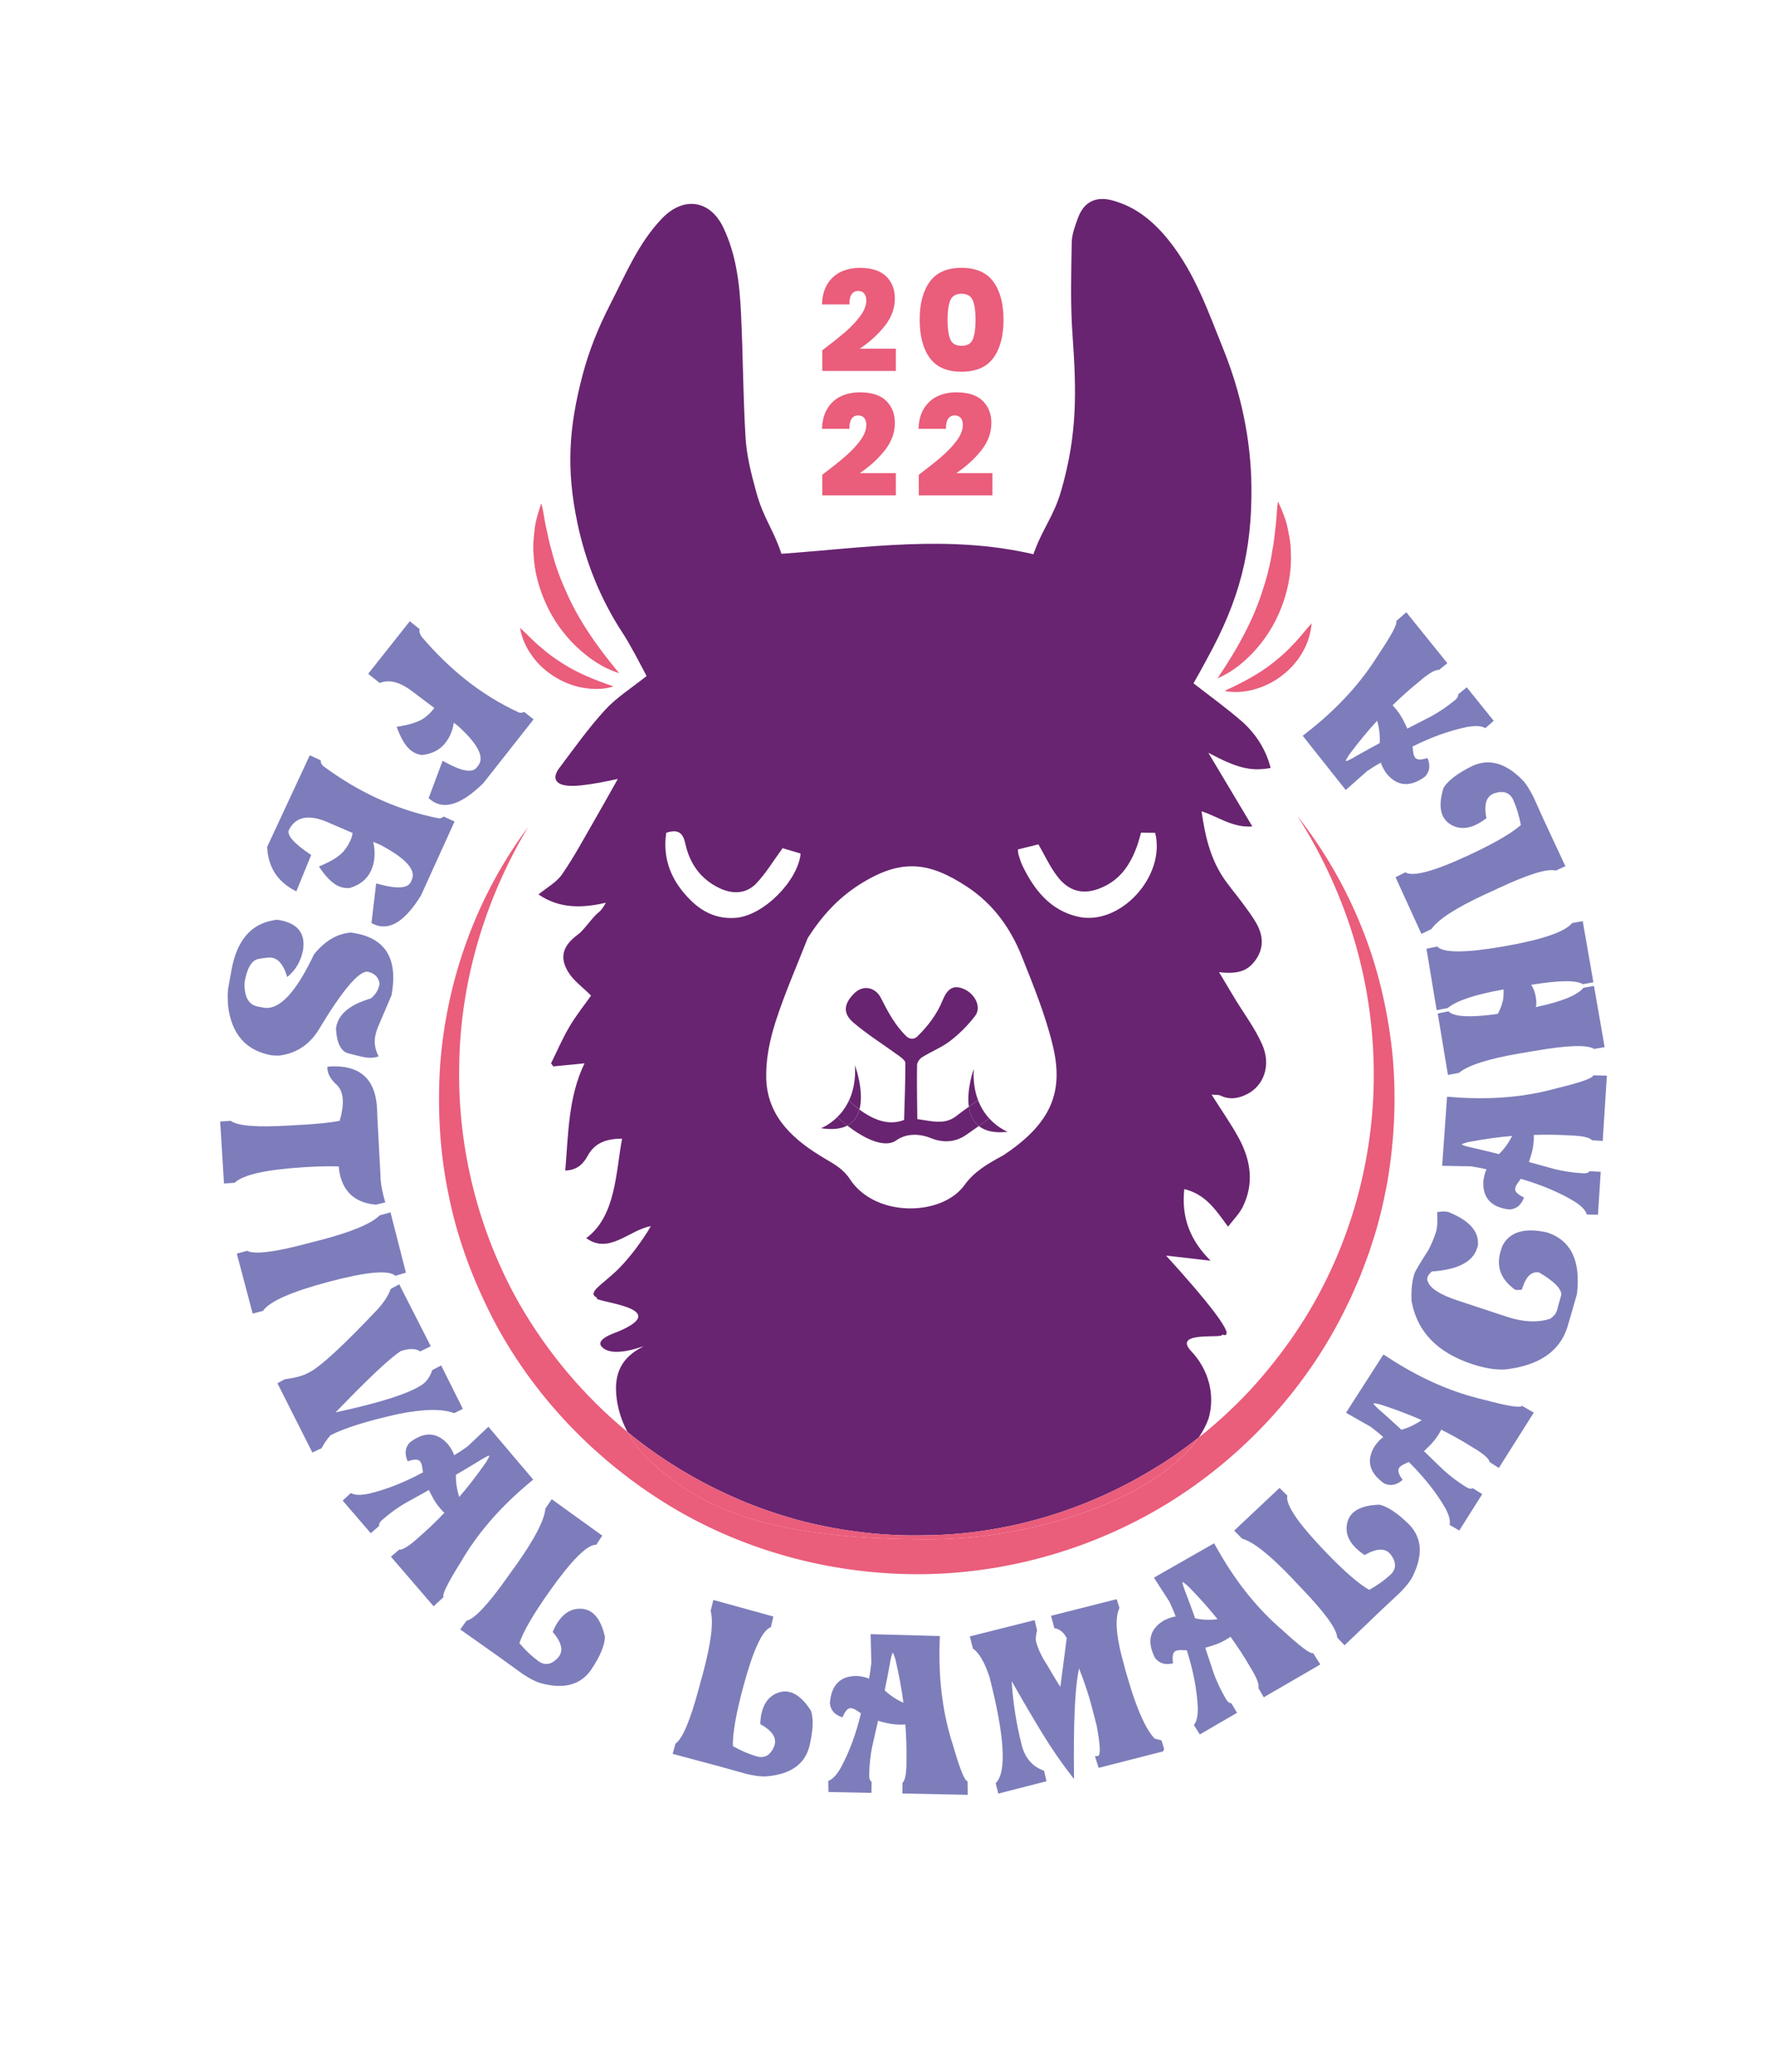 <?xml version="1.0" encoding="utf-8"?>
<!-- Generator: Adobe Illustrator 26.0.3, SVG Export Plug-In . SVG Version: 6.00 Build 0)  -->
<svg version="1.1" xmlns="http://www.w3.org/2000/svg" xmlns:xlink="http://www.w3.org/1999/xlink" x="0px" y="0px"
	 viewBox="0 0 595.28 696.24" style="enable-background:new 0 0 595.28 696.24;" xml:space="preserve">
<style type="text/css">
	.st0{display:none;}
	.st1{display:inline;fill:#EAB894;}
	.st2{fill:#682470;}
	.st3{fill:#7D7DBB;}
	.st4{fill:#EA5D7B;}
	.st5{fill:none;}
	.st6{fill:#F08EB8;}
</style>
<g id="Ebene_2" class="st0">
	<rect x="-1.03" y="-1.93" class="st1" width="597.43" height="700.51"/>
</g>
<g id="Ebene_1">
	<g>
		<path class="st5" d="M163.46,491.23c0.75-1.26,1.08-1.95,0.99-2.05c-0.17-0.19-1.61,0.57-4.33,2.29
			c-1.99,1.22-4.27,2.58-6.86,4.08c-0.09,2.38,0.28,4.87,1.09,7.47C157.28,499.65,160.32,495.72,163.46,491.23z"/>
		<path class="st5" d="M300.1,555.4c-0.26-0.01-0.65,1.58-1.18,4.75c-0.42,2.29-0.93,4.91-1.54,7.83c1.71,1.65,3.81,3.04,6.3,4.18
			c-0.56-4.44-1.46-9.33-2.7-14.66C300.53,556.11,300.23,555.41,300.1,555.4z"/>
		<path class="st5" d="M247.29,308.43c9.45-0.74,20.98-12.58,21.82-21.61c-2.3-0.68-4.63-1.38-6.06-1.8
			c-3.14,4.28-5.57,8.37-8.78,11.78c-3.38,3.58-7.94,3.79-12.44,1.64c-6.46-3.09-10.02-8.34-11.46-14.9
			c-0.77-3.49-2.22-5.07-6.44-3.69c-1.32,9.06,1.91,16.48,8.34,22.8C236.37,306.68,241.32,308.9,247.29,308.43z"/>
		<path class="st5" d="M257.56,362.35c0.35,12.98,9.25,20.83,19.93,27.09c3.14,1.84,6.02,3.45,8.22,6.81
			c8.5,12.96,30.9,12.48,38.45,2.01c3.34-4.63,7.81-7.15,12.51-9.75c0.19-0.11,0.4-0.19,0.58-0.31
			c16.79-11.1,20.21-21.97,16.62-36.92c-2.46-10.21-6.5-20.12-10.42-29.94c-3.74-9.36-9.49-17.5-18.29-23.31
			c-12.91-8.52-22.3-9.67-36.31-0.76c-7.29,4.63-12.74,10.74-17.34,17.94c-3.68,9.44-7.82,18.75-10.89,28.38
			C258.7,349.6,257.39,356.11,257.56,362.35z M279.86,363.77c1.73,2.17,3.58,4.23,5.49,6.05c1.41-3.01,2.32-6.89,2.02-11.86
			c0,0,3.2,8.57,1.51,14.86c4.89,3.67,10.08,5.45,15,3.49c0.18-6.4,0.42-12.75,0.43-19.1c0-0.79-1.19-1.72-2.02-2.33
			c-5.1-3.73-10.5-7.11-15.32-11.16c-3.8-3.2-3.4-6.45,0.2-9.99c2.93-2.88,7.06-2.06,8.9,1.58c2.35,4.64,4.76,9.21,8.63,12.95
			c0.98,0.95,2.56,1.03,3.54,0.08c3.68-3.55,6.68-7.52,8.59-12.22c1.63-4,3.69-5.28,7.08-3.83c3.87,1.66,6.05,6.16,3.85,9.06
			c-2.36,3.1-5.21,5.97-8.32,8.37c-2.87,2.22-6.4,3.59-9.52,5.53c-0.82,0.51-1.66,1.73-1.68,2.64c-0.1,5.94,0.03,11.88,0.08,18.15
			c4.27,0.52,9.15,2.14,13.09-1.03c0.85-0.69,2.38-1.8,4.23-3.12c-0.84-5.92,1.66-12.73,1.66-12.73c-0.25,4.26,0.38,7.71,1.45,10.51
			c2.13-1.52,4.41-3.17,6.5-4.73c1.28,2.06,3.11,3.58,5.23,4.22c-2.23,2.15-5.17,4.52-7.98,6.63c3.03,3.33,6.24,4.51,6.24,4.51
			c-4.63,0.53-7.71-0.33-9.74-1.94c-1.77,1.27-3.28,2.32-4.24,2.98c-3.71,2.57-7.88,2.71-11.94,1.06c-3.82-1.55-8.24-1.6-11.57,0.79
			c-3.7,2.65-10.37-0.26-16.44-4.98c-2.03,1.07-4.89,1.5-8.87,0.88c0,0,2.72-0.99,5.51-3.74c-2.32-2.15-4.43-4.47-6.08-6.73
			C277.26,367.65,278.83,365.94,279.86,363.77z"/>
		<path class="st2" d="M275.94,379.1c3.98,0.62,6.84,0.19,8.87-0.88c-1.15-0.9-2.28-1.86-3.36-2.86
			C278.65,378.11,275.94,379.1,275.94,379.1z"/>
		<path class="st2" d="M287.37,357.96c0.3,4.97-0.61,8.85-2.02,11.86c1.15,1.1,2.34,2.11,3.53,3.01
			C290.57,366.53,287.37,357.96,287.37,357.96z"/>
		<path class="st2" d="M327.31,359.17c0,0-2.49,6.81-1.66,12.73c0.96-0.69,2.01-1.44,3.1-2.22
			C327.69,366.89,327.06,363.43,327.31,359.17z"/>
		<path class="st2" d="M338.74,380.31c0,0-3.21-1.17-6.24-4.51c-1.22,0.92-2.41,1.79-3.5,2.57
			C331.03,379.99,334.12,380.84,338.74,380.31z"/>
		<path class="st5" d="M397.51,531.62c-0.22,0.13,0.27,1.69,1.46,4.68c0.83,2.17,1.75,4.68,2.75,7.49c2.32,0.52,4.83,0.62,7.54,0.3
			c-2.78-3.5-6.09-7.21-9.92-11.12C398.24,532.01,397.63,531.56,397.51,531.62z"/>
		<path class="st5" d="M343.67,290.9c3.89,8,9.18,14.9,18.51,17.12c14.17,3.37,29.75-13.45,26.11-28.14
			c-1.56-0.02-3.18-0.05-4.75-0.07c-0.55,1.85-0.91,3.33-1.44,4.76c-2.06,5.53-5.05,10.37-10.72,13.2
			c-6.38,3.18-11.72,2.32-16.01-3.29c-2.46-3.22-4.16-6.99-6.34-10.74c-2,0.51-4.33,1.1-6.9,1.75c0.11,0.87,0.09,1.34,0.23,1.78
			C342.76,288.48,343.1,289.74,343.67,290.9z"/>
		<path class="st5" d="M323.2,116.21c1.94,0,3.21-0.74,3.81-2.23c0.6-1.49,0.9-3.68,0.9-6.56c0-2.82-0.31-4.98-0.92-6.47
			c-0.62-1.49-1.88-2.23-3.79-2.23c-1.91,0-3.17,0.75-3.78,2.23c-0.62,1.49-0.92,3.65-0.92,6.47c0,2.88,0.3,5.07,0.9,6.56
			C319.99,115.47,321.26,116.21,323.2,116.21z"/>
		<path class="st5" d="M456.77,253.55c2.02-1.15,4.36-2.44,6.99-3.86c0.17-2.37-0.12-4.87-0.85-7.51c-3.04,3.28-6.2,7.11-9.48,11.5
			c-0.79,1.24-1.14,1.91-1.06,2.02C452.53,255.9,453.99,255.19,456.77,253.55z"/>
		<path class="st5" d="M491.37,384.55c-0.02,0.26,1.55,0.72,4.7,1.39c2.27,0.52,4.86,1.14,7.76,1.88c1.73-1.64,3.2-3.67,4.44-6.11
			c-4.45,0.36-9.37,1.05-14.76,2.06C492.09,384.15,491.38,384.41,491.37,384.55z"/>
		<path class="st5" d="M461.67,471.58c-0.14,0.22,1.02,1.37,3.46,3.47c1.75,1.54,3.72,3.33,5.91,5.37c2.3-0.61,4.57-1.68,6.83-3.23
			c-4.09-1.82-8.73-3.57-13.94-5.27C462.49,471.58,461.74,471.46,461.67,471.58z"/>
		<path class="st2" d="M284.81,378.22c6.07,4.72,12.75,7.63,16.44,4.98c3.33-2.39,7.76-2.34,11.57-0.79
			c4.06,1.65,8.23,1.51,11.94-1.06c0.96-0.66,2.47-1.71,4.24-2.98c-2.02-1.6-2.99-3.95-3.35-6.47c-1.85,1.32-3.37,2.43-4.23,3.12
			c-3.94,3.17-8.82,1.55-13.09,1.03c-0.06-6.27-0.18-12.21-0.08-18.15c0.02-0.91,0.85-2.13,1.68-2.64c3.11-1.94,6.65-3.32,9.52-5.53
			c3.1-2.4,5.96-5.27,8.32-8.37c2.21-2.91,0.02-7.41-3.85-9.06c-3.4-1.45-5.45-0.17-7.08,3.83c-1.92,4.7-4.92,8.67-8.59,12.22
			c-0.98,0.95-2.56,0.87-3.54-0.08c-3.87-3.74-6.28-8.31-8.63-12.95c-1.84-3.64-5.97-4.46-8.9-1.58c-3.6,3.54-4.01,6.79-0.2,9.99
			c4.81,4.05,10.22,7.43,15.32,11.16c0.83,0.61,2.02,1.55,2.02,2.33c0,6.35-0.25,12.71-0.43,19.1c-4.92,1.96-10.1,0.18-15-3.49
			C288.28,375.09,287.04,377.04,284.81,378.22z"/>
		<path class="st2" d="M281.44,375.36c1.08,1,2.21,1.96,3.36,2.86c2.23-1.18,3.47-3.14,4.07-5.39c-1.2-0.9-2.38-1.91-3.53-3.01
			C284.25,372.17,282.84,373.99,281.44,375.36z"/>
		<path class="st2" d="M329,378.38c1.09-0.78,2.28-1.65,3.5-2.57c-1.4-1.54-2.76-3.55-3.74-6.12c-1.09,0.78-2.14,1.53-3.1,2.22
			C326.01,374.43,326.98,376.77,329,378.38z"/>
		<path class="st2" d="M250.25,504.67c6.33,2.58,12.82,4.73,19.43,6.48c13.23,3.34,26.91,5.06,40.57,4.75
			c27.35-0.12,54.47-8.19,77.78-22.5c5.21-3.09,10.11-6.65,14.89-10.37c1.41-2.07,2.53-4.18,3.3-6.34l0.06-0.2
			c2.26-7.99-0.16-16.41-5.87-22.45c-6.66-7.05,11.31-4.02,10.32-5.61c6.09,1.99-6.61-13.16-18.78-26.52
			c5.38,0.62,9.9,1.14,14.96,1.72c-6.9-6.9-9.87-14.54-8.84-24.07c7.24,1.75,10.6,7.06,14.71,12.63c1.75-2.3,3.7-4.22,4.86-6.5
			c3.94-7.81,2.84-15.62-1.13-23.03c-2.65-4.95-5.95-9.58-9.27-14.85c1.3,0.13,2.3-0.01,3.04,0.35c3.09,1.47,5.99,0.96,8.87-0.49
			c5.67-2.86,8.2-9.72,5.08-16.74c-2.45-5.51-6.2-10.47-9.35-15.68c-1.62-2.68-3.22-5.38-5.13-8.58c6.5,0.75,9.76-0.43,12.42-4.28
			c2.64-3.84,2.43-7.93,0.28-11.85c-1.38-2.52-3.17-4.84-4.88-7.18c-2.22-3.05-4.77-5.89-6.78-9.06c-4.15-6.53-5.8-13.83-6.91-21.69
			c5.8,1.92,10.5,5.59,17.06,5.09c-4.95-8.29-9.68-16.2-14.79-24.76c9.74,5.22,14.36,6.32,20.95,5.11
			c-1.66-6.43-5.16-11.79-10.19-16.09c-5-4.28-10.36-8.16-15.75-12.35c0.76-1.34,1.5-2.63,2.22-3.93c0.77-1.4,1.52-2.82,2.29-4.22
			c10.94-19.83,15.21-36.14,14.96-58.09c-0.18-15.7-3.48-31.23-9.36-45.84c-5.11-12.69-9.57-25.68-18.31-36.62
			c-5.03-6.3-10.99-11.42-19.12-13.58c-5.55-1.48-9.52,0.55-11.46,5.79c-0.99,2.68-2.09,5.52-2.14,8.3
			c-0.18,10.32-0.48,20.67,0.25,30.95c1.37,19.36,1.65,33.38-3.72,52.23c-2.58,9.08-6.23,12.64-9.42,21.63
			c-28.56-6.64-56.29-2.18-84.69-0.14c-2.81-8.48-6.04-11.86-8.45-20.69c-1.79-6.55-3.29-12.33-3.66-19.07
			c-0.88-15.96-0.73-25.1-1.48-41.06c-0.46-9.8-1.59-19.63-5.9-28.72c-4.44-9.37-13.39-10.71-20.65-3.15
			c-8,8.34-12.31,18.94-17.55,29.14c-3.83,7.46-6.99,15.27-9.13,23.39c-4.74,17.97-5.52,31.85-1.77,49.77
			c2.75,13.16,7.84,25.79,15.23,37.03c2.55,3.88,5.79,10.21,8.03,14.43c-4.94,3.96-10.05,7.14-13.93,11.37
			c-5.61,6.11-10.42,12.91-15.4,19.54c-2.49,3.31-1.4,5.58,2.91,5.95c2.69,0.23,5.48-0.23,8.18-0.62c3.02-0.44,6-1.15,8.57-1.65
			c-2.69,4.76-5.32,9.51-8.04,14.21c-3.49,6.02-6.77,12.19-10.75,17.9c-1.86,2.68-5.14,4.44-7.88,6.69
			c7.07,4.82,14.66,4.66,22.66,2.78c-0.74,1.34-1.48,2.53-2.54,3.33c-1.9,1.45-4.8,5.84-6.73,7.26c-5.12,3.75-6.5,7.58-3.38,12.71
			c1.78,2.94,4.89,5.12,7.67,7.91c-2.12,3-4.94,6.54-7.22,10.37c-2.36,3.97-4.17,8.24-6.23,12.37c0.33,0.48,0.4,0.58,0.73,1.06
			l10.52-1.03c-5.46,11.28-5.43,23.64-6.47,36.01c4.08-0.11,6.1-2.31,7.58-5.02c2.38-4.34,6.29-5.65,11.52-5.69
			c-2.11,10.92-1.97,26-12.05,33.43c7.63,5.6,14.42-2.72,21.72-4.04c-2.6,4.6-7.29,10.86-11.02,14.51
			c-5.35,5.24-10.7,7.86-7.04,9.57c-2.66,1.4,26.62,3.1,7.04,11.37c-1.15,0.48-8.03,2.62-5.35,5.24c4.28,4.19,16.36-1.56,13.38,0
			c-6.4,3.35-9.64,8.33-8.51,17.22c0.51,3.98,1.78,7.78,3.65,11.28c6.57,5.4,13.58,10.25,20.97,14.46
			C237.77,499.08,243.96,502,250.25,504.67z M349.03,283.72c2.18,3.76,3.88,7.52,6.34,10.74c4.29,5.61,9.63,6.47,16.01,3.29
			c5.68-2.83,8.66-7.66,10.72-13.2c0.53-1.43,0.89-2.91,1.44-4.76c1.57,0.02,3.19,0.05,4.75,0.07
			c3.64,14.69-11.94,31.51-26.11,28.14c-9.33-2.22-14.62-9.12-18.51-17.12c-0.56-1.16-0.91-2.42-1.31-3.66
			c-0.14-0.43-0.12-0.91-0.23-1.78C344.7,284.82,347.03,284.23,349.03,283.72z M288.84,297.27c14.01-8.91,23.4-7.76,36.31,0.76
			c8.8,5.81,14.55,13.95,18.29,23.31c3.92,9.82,7.96,19.73,10.42,29.94c3.6,14.95,0.18,25.82-16.62,36.92
			c-0.18,0.12-0.39,0.2-0.58,0.31c-4.71,2.6-9.17,5.12-12.51,9.75c-7.55,10.47-29.95,10.96-38.45-2.01
			c-2.2-3.35-5.08-4.97-8.22-6.81c-10.68-6.26-19.58-14.11-19.93-27.09c-0.17-6.24,1.14-12.75,3.06-18.76
			c3.07-9.63,7.2-18.94,10.89-28.38C276.11,308.01,281.55,301.91,288.84,297.27z M223.93,279.84c4.21-1.38,5.67,0.2,6.44,3.69
			c1.44,6.56,5,11.81,11.46,14.9c4.5,2.15,9.06,1.94,12.44-1.64c3.21-3.4,5.65-7.5,8.78-11.78c1.43,0.42,3.76,1.12,6.06,1.8
			c-0.84,9.03-12.37,20.87-21.82,21.61c-5.97,0.47-10.92-1.75-15.02-5.79C225.84,296.33,222.61,288.91,223.93,279.84z"/>
		<path class="st3" d="M139.07,232.69l6.92,5.21l-0.46,0.58c-0.74,0.94-1.71,1.86-2.9,2.76c-1.96,1.37-5.06,2.37-9.3,2.98
			c1.39,3.87,2.98,6.52,4.77,7.93c1.09,0.86,2.31,1.38,3.67,1.56c3.41-0.35,6.04-1.69,7.88-4.03c1.58-2,2.54-4.28,2.87-6.84
			l1.37,1.05c6.78,6.12,9.06,10.58,6.83,13.39l-0.51,0.65c-1.55,1.95-5.35,1.18-11.43-2.3l-4.71,12.58l0.73,0.58
			c4.4,3.49,10.3,1.61,17.67-5.65l0.53-0.67c1.3-1.64,6.75-8.56,16.35-20.75l-3.18-2.51c-0.53,0.31-1.09,0.39-1.7,0.23
			c-6.31-2.9-12.26-6.56-17.85-10.98c-5.15-4.08-10.11-8.91-14.89-14.49c-0.67-1.01-0.9-1.86-0.68-2.56l-3.31-2.66l-13.99,17.67
			l3.91,3.09C130.88,228.16,134.68,229.22,139.07,232.69z"/>
		<path class="st3" d="M99.6,299.52l5-12.22c-5.67-3.77-8.18-6.56-7.52-8.35c2.32-4.71,6.93-5.49,13.83-2.33l7.59,3.27
			c-0.03,0.7-0.3,1.61-0.81,2.73c-0.51,1.11-1.23,2.25-2.18,3.43c-1.58,1.8-4.35,3.5-8.32,5.11c2.27,3.43,4.45,5.62,6.52,6.57
			c1.27,0.58,2.58,0.79,3.94,0.64c3.44-1.08,5.79-3.01,7.06-5.79c1.3-2.85,1.55-6.09,0.75-9.71l2.53,1.09
			c8.45,4.51,11.92,8.39,10.43,11.65l-0.34,0.75c-1.03,2.26-4.91,2.43-11.64,0.49l-1.58,13.34l0.84,0.39
			c5.11,2.34,10.39-0.9,15.82-9.7l0.35-0.78c0.87-1.91,4.51-9.92,10.92-24.05l-3.68-1.68c-0.43,0.41-0.95,0.61-1.56,0.62
			c-6.91-1.33-13.77-3.55-20.59-6.67c-6.16-2.81-12.26-6.44-18.3-10.89c-0.63-0.64-0.92-1.28-0.86-1.95l-3.68-1.68l-0.43,0.93
			L89.8,284.57C90.09,291.44,93.36,296.43,99.6,299.52z"/>
		<path class="st3" d="M91.25,354.6c0.37,0.07,1.26,0.1,2.68,0.1c5.46-0.72,9.74-3.43,12.84-8.12c8.33-13.9,13.98-20.58,16.96-20.04
			c2.3,0.58,3.58,1.92,3.85,4.04c-0.37,2.04-1.36,3.69-2.95,4.93c-6.95,2.02-10.83,5.21-11.62,9.57l-0.09,0.52
			c0.26,4.9,1.65,7.69,4.2,8.36c2.54,0.67,4.27,1.09,5.19,1.26c1.94,0.35,3.59,0.27,4.97-0.26c-1.19-2.23-1.58-4.47-1.17-6.72
			c0.17-0.93,0.44-1.88,0.82-2.87l4.69-10.98c2.18-11.99-1.86-18.91-12.11-20.77c-0.5-0.09-1.03-0.18-1.57-0.26
			c-4.6,0.36-8.73,2.79-12.39,7.31c-6.08,12.89-11.73,18.87-16.95,17.92l-1.86-0.34c-3.18-0.58-4.69-3.28-4.53-8.11l0.08-0.46
			c0.83-4.57,2.37-7.05,4.63-7.46c2.25-0.41,3.75-0.54,4.49-0.41c2.29,0.42,4,2.58,5.13,6.49c2.71-2.18,4.46-5.06,5.25-8.66
			c1.06-5.84-1.55-9.33-7.84-10.47c-0.79-0.14-1.51-0.11-2.18,0.11c-7.52,1.32-12.17,6.85-13.94,16.58l-1.09,6.02
			c-0.22,1.19-0.25,3.18-0.1,5.95C77.76,347.44,82.63,353.04,91.25,354.6z"/>
		<path class="st3" d="M113.87,391.96l0.12,1.32c1.1,7.06,5.23,10.9,12.38,11.51l3.14-0.75c-0.92-3.11-1.45-5.71-1.58-7.83
			c-0.03-0.47-0.05-0.94-0.05-1.41l-1.03-19.28c-0.02-1.1-0.06-2.08-0.11-2.94c-0.05-0.86-0.12-1.6-0.2-2.23
			c-1.1-8.39-6.19-12.4-15.27-12.01l-0.5,0.03l-0.73,0.1c-0.01,0.18-0.01,0.36,0,0.56c0.12,1.91,1.2,3.78,3.24,5.6
			c1.15,1.15,1.8,2.76,1.93,4.83c0.12,1.98-0.22,4.36-1.02,7.16c-2.89,0.55-6.67,0.97-11.32,1.26c-0.93,0.06-1.89,0.1-2.88,0.15
			l-2.35,0.15c-11.17,0.69-17.85,0.17-20.04-1.55L74,376.85l1.29,20.82l3.58-0.22c2.78-2.71,10.59-4.46,23.44-5.25
			C107.15,391.9,111,391.82,113.87,391.96z"/>
		<path class="st3" d="M132.91,428.7l3.53-1.06l-5.19-20.27l-3.64,1.02c-2.73,2.75-9.19,5.47-19.39,8.18
			c-0.94,0.25-1.92,0.5-2.93,0.74l-2.28,0.6c-10.82,2.87-17.47,3.67-19.96,2.4l-3.46,0.92l5.34,20.17l3.47-0.92
			c2.2-3.2,9.62-6.47,22.28-9.82C123.27,427.33,130.68,426.67,132.91,428.7z"/>
		<path class="st3" d="M152.67,474.86l2.91-1.45l-7.29-14.59l-3,1.56c-0.86,2.61-2.3,4.44-4.33,5.47c-0.39,0.25-0.83,0.49-1.3,0.73
			c-4.99,2.54-13.94,5.21-26.86,8.01c11.16-11.58,18.47-18.44,21.94-20.6c2.87-0.95,5.03-0.92,6.5,0.12l3.55-1.74l-10.6-20.82
			l-2.88,1.57c-0.67,2.05-2.16,4.36-4.47,6.93c-10.99,11.62-18.47,18.57-22.44,20.86l-1.27,0.65c-1.66,0.84-4.14,1.48-7.44,1.91
			l-2.44,1.34l11.73,23.25l3.14-1.44c0.7-1.44,1.7-2.89,2.99-4.36c4.77-2.43,12.29-4.79,22.57-7.08
			C142.28,473.43,148.62,473.32,152.67,474.86z"/>
		<path class="st3" d="M154.88,524.9c5.25-9.06,12.39-17.48,21.43-25.26c0.79-0.68,1.76-1.5,2.91-2.47l-15.06-17.75l-6.98,6.59
			c-1.6,1.17-3.1,2.16-4.52,2.99c-0.27-0.96-0.95-2.17-2.03-3.64c-3.72-4.19-8.02-4.41-12.9-0.65c-1.59,1.75-1.81,3.86-0.69,6.33
			c2.12-0.76,3.49-0.77,4.13-0.03c0.37,0.43,0.62,1.09,0.75,1.99c0.09,0.75,0.18,1.33,0.27,1.74c-6.28,3.39-12.32,5.77-18.13,7.15
			c-2.84,0.6-4.88,0.54-6.13-0.2l-2.74,2.55l9.43,10.96l2.83-2.47c-0.12-0.65,0.21-1.31,1-1.99l0.35-0.3
			c2.41-2.08,4.91-3.87,7.49-5.39c3.07-1.69,5.7-3.15,7.88-4.37c0.12,0.31,0.41,0.88,0.85,1.7c0.82,1.67,1.81,3.17,2.96,4.51
			c0.6,0.7,1.06,1.18,1.38,1.45c-2.83,2.98-5.76,5.77-8.78,8.37c-0.38,0.35-0.73,0.67-1.09,0.97c-2.46,2.12-4.24,3.13-5.34,3.05
			l-2.74,2.36l14.34,16.66l3.36-3.12C148.49,535.95,150.42,532.03,154.88,524.9z M160.12,491.47c2.72-1.72,4.17-2.48,4.33-2.29
			c0.09,0.1-0.24,0.79-0.99,2.05c-3.14,4.49-6.18,8.42-9.11,11.79c-0.81-2.61-1.18-5.1-1.09-7.47
			C155.85,494.05,158.13,492.69,160.12,491.47z"/>
		<path class="st3" d="M195.18,540.57c-4.05-0.1-7.19,2.5-9.41,7.81c3.22,3.69,3.76,6.63,1.62,8.83c-2.14,2.2-4.29,2.51-6.46,0.94
			c-2.16-1.57-4.28-3.58-6.35-6.01c1.32-3.94,4.67-9.7,10.03-17.29c7.53-10.64,12.79-15.89,15.8-15.77l2.03-3.08l-16.99-12.22
			l-2.13,3.12c-0.33,3.86-3.54,10.09-9.64,18.71c-0.56,0.79-1.15,1.61-1.77,2.45l-1.36,1.92c-6.46,9.14-11.06,14.02-13.77,14.64
			l-2.07,2.92l13.53,9.57c4.21,3.06,6.68,4.84,7.38,5.34c2.47,1.64,4.48,2.67,6.05,3.1c7.71,2.15,13.36,0.7,16.94-4.36
			c3.04-4.49,4.61-8.2,4.73-11.12C201.96,543.84,199.24,540.67,195.18,540.57z"/>
		<path class="st3" d="M261.65,568.75c-3.84,1.31-5.88,4.84-6.12,10.59c4.3,2.34,5.83,4.92,4.58,7.72c-1.25,2.8-3.16,3.84-5.73,3.12
			c-2.57-0.72-5.26-1.87-8.04-3.44c-0.12-4.16,1.02-10.72,3.42-19.69c3.37-12.59,6.49-19.34,9.35-20.27l0.84-3.59l-20.17-5.57
			l-0.92,3.67c1.03,3.73,0.18,10.7-2.55,20.89c-0.25,0.94-0.52,1.91-0.81,2.91l-0.61,2.28c-2.9,10.81-5.51,16.98-7.85,18.51
			l-0.93,3.46l16.01,4.29c5.02,1.41,7.94,2.23,8.77,2.45c2.88,0.68,5.13,0.95,6.75,0.81c7.98-0.65,12.78-3.97,14.38-9.95
			c1.29-5.27,1.48-9.29,0.58-12.07C269.15,569.47,265.49,567.44,261.65,568.75z"/>
		<path class="st3" d="M320.31,586.38c-3.25-9.95-4.75-20.89-4.51-32.81c0.02-1.04,0.06-2.31,0.1-3.82l-23.26-0.64l0.24,9.6
			c-0.2,1.97-0.46,3.75-0.78,5.36c-0.9-0.44-2.25-0.74-4.07-0.91c-5.61-0.03-8.63,3.03-9.09,9.18c0.24,2.35,1.66,3.93,4.25,4.73
			c0.85-2.08,1.76-3.12,2.74-3.1c0.57,0.01,1.23,0.27,1.99,0.77c0.62,0.43,1.11,0.75,1.48,0.96c-1.67,6.93-3.93,13.03-6.77,18.28
			c-1.44,2.51-2.85,3.99-4.23,4.43l0.07,3.75l14.45,0.29l0.05-3.75c-0.56-0.34-0.83-1.03-0.81-2.07l0.01-0.46
			c0.06-3.19,0.39-6.24,0.97-9.17c0.79-3.41,1.46-6.34,2-8.79c0.31,0.12,0.92,0.28,1.84,0.5c1.79,0.5,3.57,0.77,5.33,0.8
			c0.92,0.02,1.58,0,2-0.06c0.33,4.1,0.45,8.14,0.37,12.12c0.01,0.51,0.01,1,0,1.46c-0.07,3.25-0.5,5.26-1.3,6.01l-0.07,3.62
			l21.98,0.44l-0.08-4.58C324.27,598.5,322.64,594.46,320.31,586.38z M297.37,567.99c0.61-2.93,1.12-5.54,1.54-7.83
			c0.53-3.18,0.93-4.76,1.18-4.75c0.14,0.01,0.43,0.71,0.87,2.11c1.24,5.33,2.14,10.22,2.7,14.66
			C301.18,571.03,299.08,569.64,297.37,567.99z"/>
		<path class="st3" d="M390.41,584.82l-2.31-0.61c-3.62-3.78-7.31-13.04-11.09-27.78c-1.96-7.63-2.2-13-0.73-16.12l-0.94-2.95
			l-22.05,5.58l1.09,4.14c1.82,0.31,3.21,1.44,4.17,3.38l-2.14,16.38c-1.03-1.56-2.52-4.04-4.48-7.42
			c-1.84-2.82-3.06-5.42-3.67-7.79c-0.21-0.81-0.1-2.09,0.33-3.82l-0.84-3.41l-21.77,5.47l1.05,4.11c2.05,1.37,3.9,4.53,5.55,9.47
			c5.16,20.14,5.85,32.07,2.09,35.77l0.89,3.47l16.19-4.15l-0.81-3.53c-3.88-1.36-6.4-4.24-7.52-8.65
			c-1.79-7.01-2.92-14.16-3.37-21.47c3.51,6.2,6.92,12.02,10.23,17.45c3.31,5.43,6.89,10.59,10.73,15.47
			c-0.26-18.7,0.31-31.1,1.7-37.18c1.88,4.79,3.34,9.25,4.4,13.36l1.51,5.88c1.23,6.56,1.38,9.96,0.43,10.2
			c-0.02,0.01-0.36,0.01-1.02,0.02l1.26,3.96l20.92-5.36l0.05,0.06c0.81-0.21,1.13-0.69,0.93-1.44
			C391.07,586.9,390.81,586.07,390.41,584.82z"/>
		<path class="st3" d="M430.87,547.6c-7.95-6.82-14.91-15.39-20.89-25.7c-0.52-0.9-1.15-2-1.89-3.32l-20.22,11.54l5.19,8.07
			c0.85,1.78,1.56,3.45,2.11,4.99c-0.99,0.09-2.31,0.54-3.95,1.33c-4.8,2.89-5.8,7.08-3,12.56c1.43,1.88,3.46,2.49,6.09,1.84
			c-0.36-2.22-0.11-3.58,0.73-4.07c0.49-0.29,1.19-0.41,2.1-0.37c0.75,0.05,1.35,0.07,1.76,0.05c2.17,6.79,3.41,13.17,3.7,19.14
			c0.07,2.9-0.36,4.89-1.32,5.98l2.01,3.17l12.5-7.26l-1.91-3.23c-0.66,0-1.25-0.45-1.77-1.35l-0.23-0.4
			c-1.6-2.76-2.91-5.54-3.93-8.35c-1.09-3.33-2.05-6.18-2.85-8.55c0.33-0.06,0.94-0.24,1.83-0.53c1.79-0.5,3.45-1.19,4.98-2.08
			c0.8-0.46,1.36-0.82,1.68-1.09c2.41,3.33,4.61,6.72,6.61,10.17c0.27,0.43,0.53,0.85,0.76,1.25c1.63,2.81,2.3,4.75,2.01,5.81
			l1.81,3.13l19.01-11.03l-2.45-3.87C440.55,555.91,437.05,553.3,430.87,547.6z M401.72,543.8c-1.01-2.82-1.92-5.32-2.75-7.49
			c-1.19-2.99-1.68-4.55-1.46-4.68c0.12-0.07,0.73,0.38,1.83,1.35c3.84,3.91,7.14,7.62,9.92,11.12
			C406.56,544.42,404.04,544.32,401.72,543.8z"/>
		<path class="st3" d="M463.72,505.61c-6.39,0.18-10.02,2.24-10.9,6.2c-0.88,3.96,1.08,7.54,5.87,10.73
			c4.24-2.46,7.23-2.43,8.97,0.09c1.75,2.52,1.64,4.7-0.31,6.52c-1.96,1.82-4.33,3.52-7.12,5.08c-3.61-2.05-8.63-6.44-15.05-13.15
			c-9-9.42-13.16-15.59-12.47-18.52l-2.63-2.58l-15.24,14.34l2.66,2.69c3.72,1.06,9.23,5.4,16.53,13.03c0.67,0.7,1.36,1.44,2.06,2.2
			l1.63,1.7c7.74,8.09,11.65,13.53,11.74,16.32l2.48,2.59l11.98-11.46c3.81-3.55,6.03-5.63,6.65-6.23c2.08-2.11,3.48-3.89,4.2-5.34
			c3.59-7.16,3.24-12.98-1.04-17.46C469.9,508.55,466.56,506.29,463.72,505.61z"/>
		<path class="st3" d="M498.63,470.3c-10.2-2.37-20.34-6.74-30.42-13.11c-0.88-0.56-1.95-1.25-3.21-2.06l-12.57,19.59l8.34,4.75
			c1.58,1.18,2.98,2.33,4.18,3.44c-0.83,0.54-1.8,1.54-2.88,3.01c-2.92,4.78-1.87,8.96,3.15,12.53c2.14,1,4.22,0.61,6.25-1.19
			c-1.35-1.8-1.76-3.12-1.23-3.95c0.3-0.48,0.86-0.91,1.68-1.3c0.69-0.3,1.22-0.56,1.59-0.77c5.07,5.02,9.12,10.1,12.14,15.25
			c1.41,2.54,1.94,4.51,1.6,5.91l3.25,1.88l7.72-12.22l-3.18-1.98c-0.58,0.3-1.32,0.17-2.2-0.38l-0.39-0.24
			c-2.69-1.7-5.14-3.56-7.34-5.58c-2.52-2.45-4.68-4.53-6.49-6.26c0.27-0.2,0.72-0.64,1.38-1.32c1.36-1.28,2.5-2.66,3.45-4.15
			c0.49-0.78,0.82-1.36,0.99-1.74c3.68,1.84,7.2,3.82,10.57,5.95c0.44,0.26,0.86,0.51,1.25,0.75c2.75,1.74,4.24,3.14,4.48,4.22
			l3.06,1.93l11.74-18.58l-3.96-2.3C511.06,473.17,506.75,472.48,498.63,470.3z M471.04,480.42c-2.2-2.03-4.16-3.82-5.91-5.37
			c-2.44-2.1-3.59-3.26-3.46-3.47c0.07-0.11,0.82,0,2.26,0.35c5.21,1.69,9.85,3.45,13.94,5.27
			C475.61,478.73,473.34,479.81,471.04,480.42z"/>
		<path class="st3" d="M520.09,414.15c-7.67-1.75-12.72-0.22-15.14,4.57l-0.41,1.26c-1.78,5.4-0.22,9.85,4.68,13.36
			c0.46,0.15,1.23,0.16,2.3,0.02l0.27-0.81c1.22-3.7,3.05-5.37,5.49-5c5.11,2.99,7.61,5.51,7.5,7.55l-1.48,5.33
			c-0.33,1.01-1.06,1.9-2.18,2.68c-4.23,1.39-9.11,1.17-14.63-0.65l-16.51-5.45c-5.73-1.89-9.05-3.95-9.95-6.16
			c-0.32-0.58-0.39-1.14-0.21-1.68c0.21-0.65,0.7-1.29,1.48-1.93c8.6-0.59,13.65-3.15,15.15-7.69l0.29-0.87
			c0.56-4.72-2.7-8.51-9.77-11.36c-0.92-0.31-2.23-0.31-3.91-0.02c0.19,2.81,0.08,4.99-0.34,6.54l-0.12,0.36
			c-0.69,2.09-1.52,4.04-2.49,5.86c-2.83,4.41-4.38,7.03-4.65,7.84l-0.02,0.06c-0.82,2.48-1.14,5.54-0.98,9.21
			c1.83,10.26,8.62,17.32,20.36,21.2c4.14,1.37,7.82,1.97,11.04,1.81c11.27-1.27,18.24-5.94,20.9-13.99
			c0.35-1.08,1.45-4.87,3.3-11.38C531.37,423.67,528.06,416.78,520.09,414.15z"/>
		<path class="st3" d="M527.7,381.53c0.51,0.01,1,0.03,1.46,0.06c3.25,0.21,5.23,0.72,5.95,1.56l3.61,0.23l1.39-21.94l-4.58-0.11
			c-0.06,0.94-4.18,2.39-12.35,4.37c-10.08,2.82-21.08,3.85-32.98,3.09c-1.04-0.06-2.31-0.16-3.81-0.27l-1.64,23.22l9.6,0.17
			c1.96,0.28,3.73,0.62,5.32,1.01c-0.48,0.87-0.84,2.22-1.09,4.02c-0.26,5.6,2.66,8.76,8.77,9.48c2.36-0.15,4-1.49,4.91-4.05
			c-2.05-0.93-3.04-1.89-2.98-2.87c0.04-0.57,0.32-1.21,0.85-1.95c0.46-0.6,0.8-1.08,1.02-1.44c6.86,1.97,12.85,4.49,17.98,7.56
			c2.45,1.55,3.86,3.02,4.24,4.42l3.75,0.09l0.92-14.43l-3.74-0.21c-0.37,0.55-1.07,0.78-2.11,0.72l-0.47-0.03
			c-3.18-0.2-6.22-0.66-9.12-1.38c-3.37-0.94-6.27-1.73-8.69-2.38c0.13-0.31,0.32-0.91,0.58-1.82c0.58-1.77,0.92-3.53,1.03-5.29
			c0.06-0.92,0.07-1.59,0.03-2C519.68,381.22,523.72,381.27,527.7,381.53z M503.83,387.81c-2.9-0.73-5.49-1.36-7.76-1.88
			c-3.15-0.67-4.71-1.13-4.7-1.39c0.01-0.14,0.72-0.4,2.14-0.78c5.39-1.01,10.31-1.7,14.76-2.06
			C507.03,384.14,505.55,386.18,503.83,387.81z"/>
		<path class="st3" d="M483.08,318.05l-3.61,0.75l3.43,20.64l3.71-0.71c2.89-2.45,9.15-4.54,18.75-6.25
			c0.07,0.52,0.06,1.42-0.04,2.69c-0.21,1.75-0.83,3.58-1.86,5.52c-9.32,1.31-14.84,1.02-16.59-0.87l-3.61,0.75l3.43,20.64
			l3.72-0.71c2.95-2.5,9.63-4.66,20.03-6.47c0.95-0.17,1.95-0.33,2.98-0.49l2.32-0.4c11.03-1.92,17.72-2.14,20.09-0.67l3.53-0.61
			l-3.58-20.56l-3.53,0.62c-2.1,2.53-7.46,4.7-16.08,6.5c0.31-0.65,0.32-1.82,0.03-3.52c-0.28-1.6-0.79-2.92-1.53-3.97
			c9.34-1.55,15.13-1.62,17.38-0.22l3.53-0.62l-3.58-20.56l-3.53,0.62c-2.46,2.99-10.15,5.62-23.04,7.86
			C492.57,320.24,485.13,320.25,483.08,318.05z"/>
		<path class="st3" d="M494.83,257.41c-4.86,2.4-8.07,4.83-9.62,7.31c-1.88,6.11-1.09,10.22,2.38,12.32
			c3.47,2.1,7.49,1.4,12.04-2.11c-0.97-4.8,0.02-7.62,2.97-8.47c2.95-0.85,4.97-0.05,6.07,2.39c1.1,2.44,1.94,5.23,2.53,8.37
			c-3.11,2.77-8.87,6.11-17.29,10.04c-11.81,5.51-18.99,7.46-21.54,5.86l-3.29,1.66l8.69,19.03l3.4-1.65
			c2.2-3.19,8.08-7.01,17.64-11.47c0.88-0.41,1.8-0.83,2.75-1.25l2.13-1c10.15-4.73,16.55-6.69,19.22-5.88l3.25-1.51l-7-15.02
			c-2.14-4.75-3.39-7.52-3.76-8.3c-1.33-2.64-2.57-4.54-3.72-5.69C506.07,256.33,500.44,254.79,494.83,257.41z"/>
		<path class="st3" d="M437.87,247.24l14.47,18.22l7.19-6.36c1.63-1.11,3.17-2.06,4.61-2.85c0.24,0.97,0.88,2.2,1.92,3.7
			c3.59,4.31,7.88,4.66,12.87,1.06c1.64-1.7,1.94-3.8,0.89-6.3c-2.14,0.69-3.52,0.66-4.13-0.1c-0.35-0.44-0.59-1.11-0.69-2.01
			c-0.07-0.75-0.14-1.33-0.22-1.75c6.38-3.18,12.5-5.37,18.36-6.57c2.85-0.51,4.89-0.38,6.11,0.4l2.83-2.47l-9.07-11.26l-2.9,2.38
			c0.1,0.65-0.26,1.3-1.07,1.95l-0.36,0.29c-2.48,2-5.03,3.72-7.65,5.15c-3.12,1.59-5.79,2.96-8.01,4.12
			c-0.11-0.31-0.38-0.89-0.8-1.73c-0.77-1.69-1.71-3.23-2.81-4.6c-0.58-0.72-1.02-1.21-1.33-1.49c2.92-2.89,5.94-5.58,9.04-8.08
			c0.38-0.33,0.76-0.65,1.12-0.94c2.53-2.04,4.34-3,5.44-2.88l2.82-2.27l-13.8-17.11l-3.45,3.01c0.59,0.73-1.46,4.59-6.15,11.56
			c-5.53,8.89-12.94,17.07-22.22,24.56C440.05,245.52,439.05,246.31,437.87,247.24z M453.42,253.68c3.28-4.38,6.45-8.22,9.48-11.5
			c0.73,2.63,1.02,5.14,0.85,7.51c-2.63,1.42-4.96,2.71-6.99,3.86c-2.77,1.63-4.24,2.35-4.4,2.15
			C452.28,255.6,452.63,254.92,453.42,253.68z"/>
		<path class="st4" d="M409.24,227.93c5.31-2.25,9.8-6.08,13.55-10.46c3.75-4.41,6.69-9.59,8.57-15.14
			c1.89-5.53,2.88-11.44,2.5-17.25c0.01-2.9-0.69-5.76-1.25-8.56c-0.71-2.78-1.83-5.46-3.04-8.01c-0.49,2.89-0.41,5.61-0.8,8.32
			c-0.33,2.7-0.52,5.33-1.07,7.92c-0.74,5.19-2.11,10.16-3.75,15.01c-1.63,4.86-3.73,9.59-6.23,14.23
			C415.27,218.67,412.42,223.19,409.24,227.93z"/>
		<path class="st4" d="M427.8,222.79c-4.74,3.74-10.09,6.54-16.21,9.37c3.37,0.73,6.86,0.35,10.17-0.55
			c3.32-0.93,6.48-2.53,9.23-4.67c2.75-2.13,5.16-4.76,6.83-7.8c1.77-2.97,2.77-6.33,3.06-9.71c-2.32,2.56-4.16,5.09-6.37,7.27
			C432.44,218.97,430.16,220.94,427.8,222.79z"/>
		<path class="st4" d="M183.55,202.95c2.42,5.34,5.87,10.19,10.04,14.21c4.18,3.98,9.02,7.34,14.53,9.05
			c-3.64-4.4-6.92-8.61-9.84-13.02c-2.95-4.36-5.51-8.86-7.62-13.53c-2.12-4.67-3.98-9.47-5.23-14.56c-0.8-2.52-1.25-5.12-1.85-7.77
			c-0.65-2.66-0.84-5.37-1.62-8.2c-0.95,2.66-1.8,5.44-2.22,8.28c-0.28,2.84-0.69,5.75-0.39,8.64
			C179.54,191.86,181.12,197.63,183.55,202.95z"/>
		<path class="st4" d="M186.39,227.39c2.95,1.86,6.26,3.13,9.65,3.73c3.38,0.57,6.9,0.6,10.17-0.47c-6.38-2.2-11.97-4.45-17.07-7.7
			c-2.53-1.6-5-3.34-7.29-5.39c-2.42-1.95-4.5-4.28-7.07-6.6c0.62,3.33,1.96,6.57,4.02,9.35
			C180.78,223.17,183.44,225.54,186.39,227.39z"/>
		<path class="st4" d="M394.57,503.86c24.94-15.92,45.48-38.67,58.21-65.22c1.69-3.27,3.03-6.7,4.51-10.05
			c1.26-3.45,2.7-6.83,3.74-10.36c2.37-6.95,4.02-14.11,5.34-21.3c2.43-14.43,3.06-29.12,1.58-43.59
			c-1.59-14.44-4.93-28.67-10.38-42.03c-5.39-13.37-12.67-25.89-21.48-37.11c7.69,12.01,13.76,24.93,18.1,38.33
			c4.31,13.41,6.79,27.33,7.4,41.28c1.34,27.91-4.94,55.88-17.86,80.23c-6.42,12.2-14.61,23.39-23.9,33.48
			c-4.72,4.98-9.73,9.68-15.03,14.03c-0.62,0.49-1.25,0.98-1.88,1.47c-13.19,19.31-52.85,34.23-90.91,34.23
			c-56.75,0-78.01-11.83-93.86-26.69c-2.92-2.73-5.38-5.91-7.25-9.4c-14.59-12.01-26.99-26.76-36.44-43.25
			c-13.56-24-20.64-51.75-20.11-79.69c0.32-27.95,8.51-55.86,23.17-80.31c-17.11,22.86-27.44,51.03-29.58,80.02
			c-0.94,14.49-0.16,29.19,2.84,43.52c2.84,14.37,8.03,28.25,14.72,41.34c13.55,26.16,34.76,48.25,60.1,63.51
			c25.4,15.26,55.2,23.02,84.83,22.66C340.09,528.57,369.59,519.74,394.57,503.86z"/>
		<path class="st4" d="M312,517.26c38.06,0,77.72-14.93,90.91-34.23c-4.78,3.72-9.69,7.28-14.89,10.37
			c-23.3,14.32-50.43,22.38-77.78,22.5c-13.66,0.31-27.34-1.41-40.57-4.75c-6.6-1.75-13.1-3.89-19.43-6.48
			c-6.28-2.67-12.48-5.59-18.39-9.05c-7.39-4.2-14.4-9.05-20.97-14.46c1.87,3.49,4.33,6.67,7.25,9.4
			C233.99,505.43,255.25,517.26,312,517.26z"/>
		<path class="st4" d="M286.24,98.92c0.52-0.77,1.24-1.15,2.18-1.15c0.91,0,1.59,0.28,2.06,0.85c0.47,0.56,0.7,1.35,0.7,2.35
			c0,1.66-0.68,3.41-2.04,5.25c-1.36,1.83-3.04,3.61-5.04,5.34c-2.01,1.73-4.58,3.78-7.72,6.16v6.92h24.74v-7.48H289
			c3.36-2.26,6.17-4.81,8.42-7.67c2.25-2.85,3.37-5.91,3.37-9.18c0-3.04-0.97-5.52-2.91-7.43c-1.94-1.91-4.9-2.87-8.88-2.87
			c-2.3,0-4.38,0.43-6.26,1.29c-1.88,0.86-3.39,2.21-4.56,4.05s-1.8,4.15-1.89,6.94h9.22C285.48,100.81,285.72,99.69,286.24,98.92z"
			/>
		<path class="st4" d="M323.2,124.91c4.89,0,8.46-1.55,10.72-4.66c2.26-3.11,3.39-7.39,3.39-12.84c0-5.4-1.14-9.65-3.42-12.75
			c-2.28-3.1-5.84-4.66-10.7-4.66c-4.85,0-8.41,1.55-10.67,4.66c-2.26,3.11-3.39,7.36-3.39,12.75c0,5.46,1.12,9.74,3.37,12.84
			C314.75,123.36,318.32,124.91,323.2,124.91z M319.42,100.94c0.61-1.49,1.88-2.23,3.78-2.23c1.91,0,3.17,0.75,3.79,2.23
			c0.62,1.49,0.92,3.65,0.92,6.47c0,2.88-0.3,5.07-0.9,6.56c-0.6,1.49-1.87,2.23-3.81,2.23c-1.94,0-3.21-0.74-3.81-2.23
			c-0.6-1.49-0.9-3.68-0.9-6.56C318.5,104.59,318.8,102.43,319.42,100.94z"/>
		<path class="st4" d="M286.24,140.74c0.52-0.77,1.24-1.15,2.18-1.15c0.91,0,1.59,0.28,2.06,0.85c0.47,0.56,0.7,1.35,0.7,2.35
			c0,1.66-0.68,3.41-2.04,5.25c-1.36,1.83-3.04,3.61-5.04,5.34c-2.01,1.73-4.58,3.78-7.72,6.16v6.92h24.74v-7.48H289
			c3.36-2.26,6.17-4.81,8.42-7.67c2.25-2.85,3.37-5.91,3.37-9.18c0-3.04-0.97-5.52-2.91-7.43c-1.94-1.91-4.9-2.87-8.88-2.87
			c-2.3,0-4.38,0.43-6.26,1.29c-1.88,0.86-3.39,2.21-4.56,4.05c-1.16,1.84-1.8,4.15-1.89,6.94h9.22
			C285.48,142.63,285.72,141.51,286.24,140.74z"/>
		<path class="st4" d="M318.69,140.74c0.52-0.77,1.24-1.15,2.18-1.15c0.91,0,1.59,0.28,2.06,0.85c0.47,0.56,0.7,1.35,0.7,2.35
			c0,1.66-0.68,3.41-2.04,5.25c-1.36,1.83-3.04,3.61-5.04,5.34c-2.01,1.73-4.58,3.78-7.72,6.16v6.92h24.74v-7.48h-12.13
			c3.36-2.26,6.17-4.81,8.42-7.67c2.25-2.85,3.37-5.91,3.37-9.18c0-3.04-0.97-5.52-2.91-7.43c-1.94-1.91-4.9-2.87-8.88-2.87
			c-2.3,0-4.38,0.43-6.26,1.29s-3.39,2.21-4.56,4.05c-1.16,1.84-1.8,4.15-1.89,6.94h9.22C317.93,142.63,318.17,141.51,318.69,140.74
			z"/>
	</g>
</g>
</svg>
